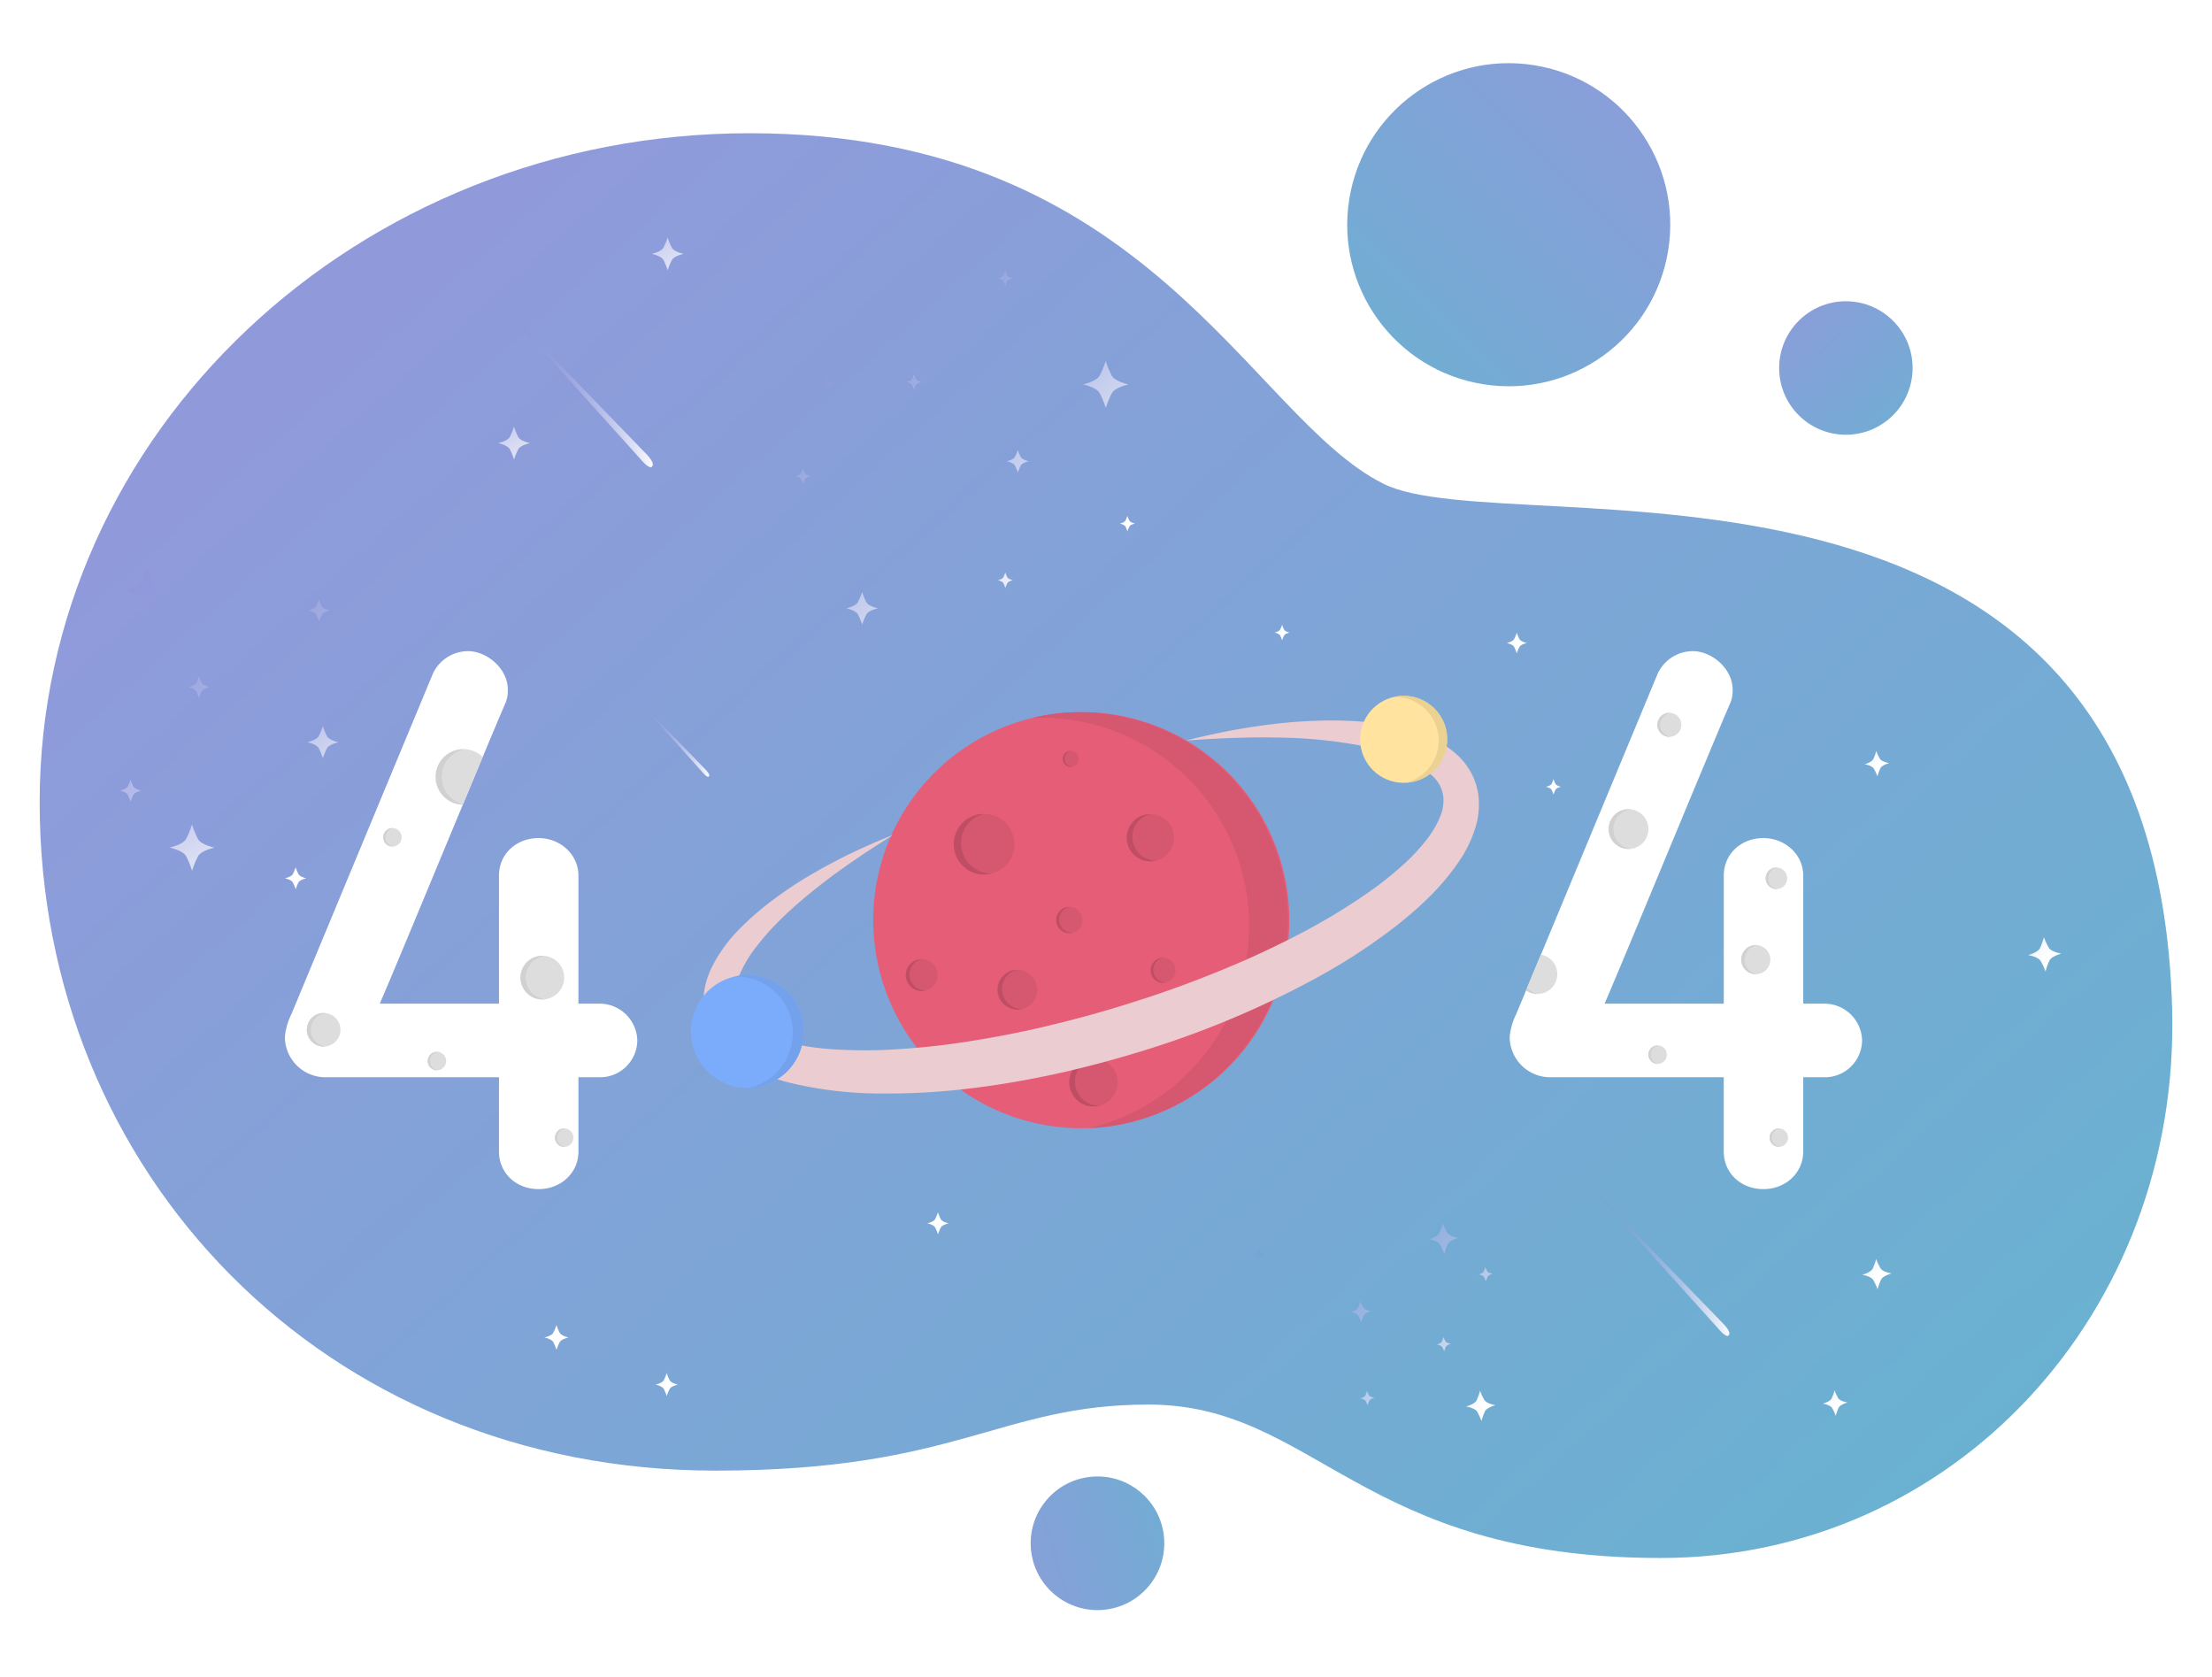 
<svg xmlns="http://www.w3.org/2000/svg" xmlns:xlink="http://www.w3.org/1999/xlink" width="669.314" height="507.453" viewBox="0 0 669.314 507.453">
  <defs>
    <style>
      .cls-1 {
        fill: url(#linear-gradient);
      }

      .cls-2 {
        fill: url(#linear-gradient-2);
      }

      .cls-3 {
        fill: url(#linear-gradient-3);
      }

      .cls-4 {
        fill: url(#linear-gradient-4);
      }

      .cls-5 {
        fill: #fff;
      }

      .cls-6 {
        fill: #ddd;
      }

      .cls-7 {
        fill: #d1d1d1;
      }

      .cls-8 {
        fill: url(#linear-gradient-5);
      }

      .cls-9 {
        fill: url(#linear-gradient-6);
      }

      .cls-10 {
        fill: url(#linear-gradient-7);
      }

      .cls-11 {
        fill: url(#linear-gradient-8);
      }

      .cls-12 {
        fill: url(#linear-gradient-9);
      }

      .cls-13 {
        fill: url(#linear-gradient-10);
      }

      .cls-14 {
        fill: url(#linear-gradient-11);
      }

      .cls-15 {
        fill: url(#linear-gradient-12);
      }

      .cls-16 {
        fill: url(#linear-gradient-13);
      }

      .cls-17 {
        fill: url(#linear-gradient-14);
      }

      .cls-18 {
        fill: url(#linear-gradient-15);
      }

      .cls-19 {
        fill: url(#linear-gradient-16);
      }

      .cls-20 {
        fill: url(#linear-gradient-17);
      }

      .cls-21 {
        fill: url(#linear-gradient-19);
      }

      .cls-22 {
        fill: url(#linear-gradient-20);
      }

      .cls-23 {
        fill: url(#linear-gradient-21);
      }

      .cls-24 {
        fill: url(#linear-gradient-22);
      }

      .cls-25 {
        fill: url(#linear-gradient-23);
      }

      .cls-26 {
        fill: url(#linear-gradient-24);
      }

      .cls-27 {
        fill: url(#linear-gradient-25);
      }

      .cls-28 {
        fill: url(#linear-gradient-26);
      }

      .cls-29 {
        fill: url(#linear-gradient-27);
      }

      .cls-30 {
        fill: url(#linear-gradient-28);
      }

      .cls-31 {
        fill: url(#linear-gradient-29);
      }

      .cls-32 {
        fill: url(#linear-gradient-30);
      }

      .cls-33 {
        fill: url(#linear-gradient-31);
      }

      .cls-34 {
        fill: url(#linear-gradient-32);
      }

      .cls-35 {
        fill: url(#linear-gradient-33);
      }

      .cls-36 {
        fill: url(#linear-gradient-34);
      }

      .cls-37 {
        fill: url(#linear-gradient-35);
      }

      .cls-38 {
        fill: url(#linear-gradient-36);
      }

      .cls-39 {
        fill: url(#linear-gradient-37);
      }

      .cls-40 {
        fill: url(#linear-gradient-38);
      }

      .cls-41 {
        fill: url(#linear-gradient-39);
      }

      .cls-42 {
        fill: url(#linear-gradient-40);
      }

      .cls-43 {
        fill: url(#linear-gradient-41);
      }

      .cls-44 {
        fill: #e65d78;
      }

      .cls-45 {
        fill: #d65770;
      }

      .cls-46 {
        fill: #bf4e64;
      }

      .cls-47 {
        fill: #ebccd0;
      }

      .cls-48 {
        fill: #ffe39f;
      }

      .cls-49 {
        fill: #ebd192;
      }

      .cls-50 {
        fill: #7bacfb;
      }

      .cls-51 {
        fill: #73a1eb;
      }

      .cls-52 {
        filter: url(#Ellipse_260);
      }

      .cls-53 {
        filter: url(#Ellipse_259);
      }

      .cls-54 {
        filter: url(#Ellipse_258);
      }

      .cls-55 {
        filter: url(#Path_5588);
      }
    </style>
    <linearGradient id="linear-gradient" x1="0.055" y1="0.253" x2="0.93" y2="0.896" gradientUnits="objectBoundingBox">
      <stop offset="0" stop-color="#909adb"/>
      <stop offset="1" stop-color="#6ab1d1"/>
    </linearGradient>
    <filter id="Path_5588" x="0" y="28.305" width="669.314" height="455.032" filterUnits="userSpaceOnUse">
      <feOffset dx="7" dy="5" input="SourceAlpha"/>
      <feGaussianBlur stdDeviation="4" result="blur"/>
      <feFlood flood-color="#a0b7cc" flood-opacity="0.502"/>
      <feComposite operator="in" in2="blur"/>
      <feComposite in="SourceGraphic"/>
    </filter>
    <linearGradient id="linear-gradient-2" x1="1.156" y1="0.975" x2="-0.156" y2="0.025" gradientUnits="objectBoundingBox">
      <stop offset="0" stop-color="#909adb"/>
      <stop offset="1" stop-color="#6ab1d1"/>
      <stop offset="1"/>
    </linearGradient>
    <filter id="Ellipse_258" x="388.526" y="0" width="135.984" height="135.984" filterUnits="userSpaceOnUse">
      <feOffset dx="7" dy="5" input="SourceAlpha"/>
      <feGaussianBlur stdDeviation="4" result="blur-2"/>
      <feFlood flood-color="#a0b7cc" flood-opacity="0.502"/>
      <feComposite operator="in" in2="blur-2"/>
      <feComposite in="SourceGraphic"/>
    </filter>
    <linearGradient id="linear-gradient-3" x1="-0.464" y1="-0.033" x2="1.306" y2="1.129" xlink:href="#linear-gradient"/>
    <filter id="Ellipse_259" x="291.613" y="426.562" width="80.891" height="80.891" filterUnits="userSpaceOnUse">
      <feOffset dx="7" dy="5" input="SourceAlpha"/>
      <feGaussianBlur stdDeviation="4" result="blur-3"/>
      <feFlood flood-color="#a0b7cc" flood-opacity="0.502"/>
      <feComposite operator="in" in2="blur-3"/>
      <feComposite in="SourceGraphic"/>
    </filter>
    <linearGradient id="linear-gradient-4" x1="-0.112" y1="-0.139" x2="1.128" y2="1.219" xlink:href="#linear-gradient"/>
    <filter id="Ellipse_260" x="526.336" y="79.141" width="64.383" height="64.383" filterUnits="userSpaceOnUse">
      <feOffset dx="7" dy="5" input="SourceAlpha"/>
      <feGaussianBlur stdDeviation="4" result="blur-4"/>
      <feFlood flood-color="#a0b7cc" flood-opacity="0.502"/>
      <feComposite operator="in" in2="blur-4"/>
      <feComposite in="SourceGraphic"/>
    </filter>
    <linearGradient id="linear-gradient-5" x1="-7.579" y1="-7.986" x2="3.008" y2="3.135" gradientUnits="objectBoundingBox">
      <stop offset="0" stop-color="#6a71d1" stop-opacity="0"/>
      <stop offset="1" stop-color="#fff"/>
    </linearGradient>
    <linearGradient id="linear-gradient-6" x1="-5.122" y1="-5.405" x2="2.234" y2="2.322" xlink:href="#linear-gradient-5"/>
    <linearGradient id="linear-gradient-7" x1="-11.042" y1="-11.623" x2="4.186" y2="4.372" xlink:href="#linear-gradient-5"/>
    <linearGradient id="linear-gradient-8" x1="-10.542" y1="-11.098" x2="11.601" y2="12.16" xlink:href="#linear-gradient-5"/>
    <linearGradient id="linear-gradient-9" x1="-19.806" y1="-20.828" x2="2.338" y2="2.43" xlink:href="#linear-gradient-5"/>
    <linearGradient id="linear-gradient-10" x1="-6.242" y1="-6.58" x2="15.907" y2="16.678" xlink:href="#linear-gradient-5"/>
    <linearGradient id="linear-gradient-11" x1="-10.275" y1="-10.817" x2="11.868" y2="12.44" xlink:href="#linear-gradient-5"/>
    <linearGradient id="linear-gradient-12" x1="-9.903" y1="-10.427" x2="12.241" y2="12.832" xlink:href="#linear-gradient-5"/>
    <linearGradient id="linear-gradient-13" x1="-21.641" y1="-22.756" x2="0.502" y2="0.503" xlink:href="#linear-gradient-5"/>
    <linearGradient id="linear-gradient-14" x1="-21.641" y1="-22.755" x2="0.502" y2="0.503" xlink:href="#linear-gradient-5"/>
    <linearGradient id="linear-gradient-15" x1="-21.642" y1="-22.759" x2="0.502" y2="0.503" xlink:href="#linear-gradient-5"/>
    <linearGradient id="linear-gradient-16" x1="-21.641" y1="-22.755" x2="0.502" y2="0.502" xlink:href="#linear-gradient-5"/>
    <linearGradient id="linear-gradient-17" x1="-3.445" y1="-5.956" x2="1.337" y2="1.869" xlink:href="#linear-gradient-5"/>
    <linearGradient id="linear-gradient-19" x1="-3.445" y1="-5.956" x2="1.337" y2="1.869" xlink:href="#linear-gradient-5"/>
    <linearGradient id="linear-gradient-20" x1="-3.445" y1="-5.956" x2="1.337" y2="1.869" xlink:href="#linear-gradient-5"/>
    <linearGradient id="linear-gradient-21" x1="-4.784" y1="-8.147" x2="2.095" y2="3.11" xlink:href="#linear-gradient-5"/>
    <linearGradient id="linear-gradient-22" x1="-0.683" y1="-1.436" x2="4.098" y2="6.389" xlink:href="#linear-gradient-5"/>
    <linearGradient id="linear-gradient-23" x1="-4.564" y1="-7.787" x2="5.438" y2="8.581" xlink:href="#linear-gradient-5"/>
    <linearGradient id="linear-gradient-24" x1="-5.848" y1="-9.891" x2="4.152" y2="6.477" xlink:href="#linear-gradient-5"/>
    <linearGradient id="linear-gradient-25" x1="-4.45" y1="-7.6" x2="5.553" y2="8.768" xlink:href="#linear-gradient-5"/>
    <linearGradient id="linear-gradient-26" x1="-10.905" y1="-18.162" x2="-0.902" y2="-1.794" xlink:href="#linear-gradient-5"/>
    <linearGradient id="linear-gradient-27" x1="-10.904" y1="-18.162" x2="-0.902" y2="-1.794" xlink:href="#linear-gradient-5"/>
    <linearGradient id="linear-gradient-28" x1="-10.905" y1="-18.16" x2="-0.902" y2="-1.794" xlink:href="#linear-gradient-5"/>
    <linearGradient id="linear-gradient-29" x1="-10.905" y1="-18.162" x2="-0.902" y2="-1.794" xlink:href="#linear-gradient-5"/>
    <linearGradient id="linear-gradient-30" x1="-3.524" y1="-3.568" x2="3.986" y2="4.025" xlink:href="#linear-gradient-5"/>
    <linearGradient id="linear-gradient-31" x1="-5.137" y1="-5.201" x2="5.665" y2="5.723" xlink:href="#linear-gradient-5"/>
    <linearGradient id="linear-gradient-32" x1="-6.956" y1="-7.038" x2="0.554" y2="0.555" xlink:href="#linear-gradient-5"/>
    <linearGradient id="linear-gradient-33" x1="-6.956" y1="-7.038" x2="0.554" y2="0.555" xlink:href="#linear-gradient-5"/>
    <linearGradient id="linear-gradient-34" x1="-6.956" y1="-7.039" x2="0.554" y2="0.555" xlink:href="#linear-gradient-5"/>
    <linearGradient id="linear-gradient-35" x1="-6.956" y1="-7.039" x2="0.554" y2="0.555" xlink:href="#linear-gradient-5"/>
    <linearGradient id="linear-gradient-36" x1="-6.956" y1="-7.039" x2="0.554" y2="0.555" xlink:href="#linear-gradient-5"/>
    <linearGradient id="linear-gradient-37" x1="-11.66" y1="-11.796" x2="4.047" y2="4.087" xlink:href="#linear-gradient-5"/>
    <linearGradient id="linear-gradient-38" x1="-10.602" y1="-10.726" x2="5.11" y2="5.161" xlink:href="#linear-gradient-5"/>
    <linearGradient id="linear-gradient-39" x1="-10.975" y1="-11.103" x2="4.732" y2="4.779" xlink:href="#linear-gradient-5"/>
    <linearGradient id="linear-gradient-40" x1="-2.239" y1="-2.27" x2="13.468" y2="13.613" xlink:href="#linear-gradient-5"/>
    <linearGradient id="linear-gradient-41" x1="0" y1="0.5" x2="1" y2="0.5" xlink:href="#linear-gradient-5"/>
  </defs>
  <g id="Group_2687" data-name="Group 2687" transform="translate(5 7)">
    <g class="cls-55" transform="matrix(1, 0, 0, 1, -5, -7)">
      <path id="Path_5588-2" data-name="Path 5588" class="cls-1" d="M419.294,144.718C378.569,124.355,348.4,38.676,227.529,38.676,108.884,38.676,12.7,129.3,12.7,241.094S98.571,443.277,217.217,443.277c73.223,0,85.96-19.987,130.959-19.987,50.488,0,64.038,46.417,154.991,46.417,88.69,0,157.148-74.3,154.791-165.881C653.171,117.851,457.883,164.011,419.294,144.718Z" transform="translate(-7.7 -3.37)"/>
    </g>
    <g class="cls-54" transform="matrix(1, 0, 0, 1, -5, -7)">
      <circle id="Ellipse_258-2" data-name="Ellipse 258" class="cls-2" cx="48.868" cy="48.868" r="48.868" transform="translate(393.53 103.5) rotate(-80.89)"/>
    </g>
    <g class="cls-53" transform="matrix(1, 0, 0, 1, -5, -7)">
      <circle id="Ellipse_259-2" data-name="Ellipse 259" class="cls-3" cx="20.191" cy="20.191" r="20.191" transform="matrix(0.64, -0.77, 0.77, 0.64, 296.61, 464.51)"/>
    </g>
    <g class="cls-52" transform="matrix(1, 0, 0, 1, -5, -7)">
      <circle id="Ellipse_260-2" data-name="Ellipse 260" class="cls-4" cx="20.191" cy="20.191" r="20.191" transform="translate(531.34 86.14)"/>
    </g>
    <g id="Group_2637" data-name="Group 2637" transform="translate(81.2 189.995)">
      <g id="Group_2625" data-name="Group 2625">
        <path id="Path_5589" data-name="Path 5589" class="cls-5" d="M161.348,309.176c0,6.456-5.343,11.353-12.022,11.353-6.9,0-12.022-4.9-12.022-11.353V286.689H84.985a12.257,12.257,0,0,1-12.467-12.245,19.708,19.708,0,0,1,2-6.9l42.745-102.857a11.723,11.723,0,0,1,10.686-6.9c5.788,0,12.022,5.343,12.022,11.578a9.417,9.417,0,0,1-.668,4.007c-6.456,14.916-31.614,76.14-38.07,91.056H137.3V225.688c0-6.456,5.121-11.354,12.022-11.354,6.456,0,12.022,4.9,12.022,11.354v38.738h6.234a11.41,11.41,0,0,1,11.577,11.132,11.267,11.267,0,0,1-11.577,11.132h-6.234Z" transform="translate(-72.518 -157.784)"/>
      </g>
      <g id="Group_2627" data-name="Group 2627" transform="translate(6.652 109.464)">
        <path id="Path_5590" data-name="Path 5590" class="cls-6" d="M87.576,243.5a5.079,5.079,0,1,1-5.078-5.08A5.079,5.079,0,0,1,87.576,243.5Z" transform="translate(-77.418 -238.42)"/>
        <g id="Group_2626" data-name="Group 2626">
          <path id="Path_5591" data-name="Path 5591" class="cls-7" d="M78.626,243.5a5.077,5.077,0,0,1,4.476-5.04,4.927,4.927,0,0,0-.6-.039,5.079,5.079,0,1,0,0,10.158,4.921,4.921,0,0,0,.6-.039A5.076,5.076,0,0,1,78.626,243.5Z" transform="translate(-77.418 -238.42)"/>
        </g>
      </g>
      <g id="Group_2629" data-name="Group 2629" transform="translate(71.303 92.156)">
        <circle id="Ellipse_261" data-name="Ellipse 261" class="cls-6" cx="6.606" cy="6.606" r="6.606" transform="translate(0)"/>
        <g id="Group_2628" data-name="Group 2628" transform="translate(0 0)">
          <path id="Path_5592" data-name="Path 5592" class="cls-7" d="M126.615,232.277a6.605,6.605,0,0,1,5.821-6.557,6.847,6.847,0,0,0-.786-.05,6.606,6.606,0,1,0,0,13.213,6.844,6.844,0,0,0,.786-.05A6.6,6.6,0,0,1,126.615,232.277Z" transform="translate(-125.043 -225.67)"/>
        </g>
      </g>
      <g id="Group_2630" data-name="Group 2630" transform="translate(45.588 29.633)">
        <path id="Path_5593" data-name="Path 5593" class="cls-6" d="M114.99,179.678a8.392,8.392,0,0,0-1.051,16.479c2.2-5.293,4.22-10.119,5.917-14.155A8.386,8.386,0,0,0,114,179.614,8.317,8.317,0,0,1,114.99,179.678Z" transform="translate(-105.573 -179.613)"/>
        <path id="Path_5594" data-name="Path 5594" class="cls-7" d="M107.916,181.7a8.462,8.462,0,0,1,1.245-1.028A8.462,8.462,0,0,0,107.916,181.7Z" transform="translate(-105.451 -179.234)"/>
        <path id="Path_5595" data-name="Path 5595" class="cls-7" d="M106.848,183.369a8.437,8.437,0,0,1,1.45-1.94A8.437,8.437,0,0,0,106.848,183.369Z" transform="translate(-105.833 -178.964)"/>
        <path id="Path_5596" data-name="Path 5596" class="cls-7" d="M106.378,184.368a8.339,8.339,0,0,1,.638-1.51A8.339,8.339,0,0,0,106.378,184.368Z" transform="translate(-106.001 -178.453)"/>
        <path id="Path_5597" data-name="Path 5597" class="cls-7" d="M113.545,179.614h-.005a8.387,8.387,0,0,0-4.706,1.438,8.387,8.387,0,0,1,4.706-1.438Z" transform="translate(-105.123 -179.613)"/>
        <path id="Path_5598" data-name="Path 5598" class="cls-7" d="M106.132,186.447a8.413,8.413,0,0,0,8.206,7.548h0A8.413,8.413,0,0,1,106.132,186.447Z" transform="translate(-106.089 -177.17)"/>
        <path id="Path_5599" data-name="Path 5599" class="cls-7" d="M114.35,196.438l.117-.281a8.392,8.392,0,0,1,1.051-16.479,8.321,8.321,0,0,0-1-.064h-.005a8.4,8.4,0,0,0-8.417,8.417,8.188,8.188,0,0,0,.043.861A8.413,8.413,0,0,0,114.35,196.438Z" transform="translate(-106.1 -179.613)"/>
      </g>
      <g id="Group_2632" data-name="Group 2632" transform="translate(43.216 121.205)">
        <path id="Path_5600" data-name="Path 5600" class="cls-6" d="M109.931,249.857a2.789,2.789,0,1,1-2.788-2.788A2.789,2.789,0,0,1,109.931,249.857Z" transform="translate(-104.353 -247.069)"/>
        <g id="Group_2631" data-name="Group 2631">
          <path id="Path_5601" data-name="Path 5601" class="cls-7" d="M105.017,249.857a2.787,2.787,0,0,1,2.457-2.767,2.672,2.672,0,0,0-.331-.022,2.788,2.788,0,1,0,0,5.577,2.678,2.678,0,0,0,.331-.022A2.787,2.787,0,0,1,105.017,249.857Z" transform="translate(-104.353 -247.069)"/>
        </g>
      </g>
      <g id="Group_2634" data-name="Group 2634" transform="translate(81.727 144.394)">
        <path id="Path_5602" data-name="Path 5602" class="cls-6" d="M138.3,266.939a2.789,2.789,0,1,1-2.79-2.788A2.79,2.79,0,0,1,138.3,266.939Z" transform="translate(-132.722 -264.151)"/>
        <g id="Group_2633" data-name="Group 2633">
          <path id="Path_5603" data-name="Path 5603" class="cls-7" d="M133.386,266.939a2.788,2.788,0,0,1,2.457-2.767,2.706,2.706,0,0,0-.333-.022,2.789,2.789,0,0,0,0,5.578,2.992,2.992,0,0,0,.333-.022A2.788,2.788,0,0,1,133.386,266.939Z" transform="translate(-132.722 -264.151)"/>
        </g>
      </g>
      <g id="Group_2636" data-name="Group 2636" transform="translate(29.763 53.531)">
        <path id="Path_5604" data-name="Path 5604" class="cls-6" d="M100.02,200.005a2.788,2.788,0,1,1-2.788-2.788A2.788,2.788,0,0,1,100.02,200.005Z" transform="translate(-94.443 -197.217)"/>
        <g id="Group_2635" data-name="Group 2635">
          <path id="Path_5605" data-name="Path 5605" class="cls-7" d="M95.105,200.005a2.788,2.788,0,0,1,2.457-2.767,2.675,2.675,0,0,0-.331-.022,2.788,2.788,0,1,0,0,5.577,2.97,2.97,0,0,0,.331-.02A2.789,2.789,0,0,1,95.105,200.005Z" transform="translate(-94.443 -197.217)"/>
        </g>
      </g>
    </g>
    <g id="Group_2655" data-name="Group 2655" transform="translate(451.799 189.995)">
      <g id="Group_2639" data-name="Group 2639" transform="translate(22.392 66.894)">
        <path id="Path_5606" data-name="Path 5606" class="cls-6" d="M372.173,212.141a5.08,5.08,0,1,1-5.08-5.08A5.08,5.08,0,0,1,372.173,212.141Z" transform="translate(-362.013 -207.061)"/>
        <g id="Group_2638" data-name="Group 2638">
          <path id="Path_5607" data-name="Path 5607" class="cls-7" d="M363.221,212.141a5.078,5.078,0,0,1,4.476-5.04,5.209,5.209,0,0,0-.6-.039,5.079,5.079,0,1,0,0,10.158,5.213,5.213,0,0,0,.6-.038A5.08,5.08,0,0,1,363.221,212.141Z" transform="translate(-362.013 -207.061)"/>
        </g>
      </g>
      <g id="Group_2641" data-name="Group 2641" transform="translate(70.075 120.175)">
        <path id="Path_5608" data-name="Path 5608" class="cls-6" d="M410.352,252.917a6.607,6.607,0,1,1-6.607-6.607A6.607,6.607,0,0,1,410.352,252.917Z" transform="translate(-397.138 -246.31)"/>
        <g id="Group_2640" data-name="Group 2640">
          <path id="Path_5609" data-name="Path 5609" class="cls-7" d="M398.71,252.917a6.6,6.6,0,0,1,5.821-6.555,6.532,6.532,0,0,0-.786-.052,6.607,6.607,0,0,0,0,13.214,6.532,6.532,0,0,0,.786-.052A6.6,6.6,0,0,1,398.71,252.917Z" transform="translate(-397.138 -246.31)"/>
        </g>
      </g>
      <path id="Path_5610" data-name="Path 5610" class="cls-5" d="M440.582,264.426h-6.234V225.688c0-6.456-5.566-11.354-12.022-11.354-6.9,0-12.022,4.9-12.022,11.354v38.738H374.237c4.337-10.02,17.107-40.925,26.985-64.664,1.524-3.652,2.932-7.017,4.168-9.956l-.012-.011c2.988-7.155,5.453-13.012,6.93-16.426a9.416,9.416,0,0,0,.668-4.007c0-6.235-6.234-11.578-12.022-11.578a11.723,11.723,0,0,0-10.686,6.9L347.522,267.543a19.709,19.709,0,0,0-2,6.9,12.257,12.257,0,0,0,12.467,12.245H410.3v22.487c0,6.456,5.121,11.353,12.022,11.353,6.679,0,12.022-4.9,12.022-11.353V286.689h6.234a11.267,11.267,0,0,0,11.577-11.132A11.41,11.41,0,0,0,440.582,264.426Z" transform="translate(-345.518 -157.784)"/>
      <g id="Group_2643" data-name="Group 2643" transform="translate(41.988 119.279)">
        <path id="Path_5611" data-name="Path 5611" class="cls-6" d="M382.026,248.438a2.789,2.789,0,1,1-2.788-2.788A2.789,2.789,0,0,1,382.026,248.438Z" transform="translate(-376.448 -245.65)"/>
        <g id="Group_2642" data-name="Group 2642">
          <path id="Path_5612" data-name="Path 5612" class="cls-7" d="M377.112,248.438a2.788,2.788,0,0,1,2.457-2.767,2.974,2.974,0,0,0-.331-.022,2.789,2.789,0,1,0,0,5.578,2.974,2.974,0,0,0,.331-.022A2.789,2.789,0,0,1,377.112,248.438Z" transform="translate(-376.448 -245.65)"/>
        </g>
      </g>
      <g id="Group_2645" data-name="Group 2645" transform="translate(78.655 144.382)">
        <path id="Path_5613" data-name="Path 5613" class="cls-6" d="M409.036,266.93a2.788,2.788,0,1,1-2.788-2.788A2.789,2.789,0,0,1,409.036,266.93Z" transform="translate(-403.459 -264.142)"/>
        <g id="Group_2644" data-name="Group 2644">
          <path id="Path_5614" data-name="Path 5614" class="cls-7" d="M404.121,266.93a2.79,2.79,0,0,1,2.457-2.768,2.946,2.946,0,0,0-.331-.02,2.788,2.788,0,0,0,0,5.577,2.665,2.665,0,0,0,.331-.022A2.788,2.788,0,0,1,404.121,266.93Z" transform="translate(-403.459 -264.142)"/>
        </g>
      </g>
      <g id="Group_2647" data-name="Group 2647" transform="translate(77.468 65.454)">
        <path id="Path_5615" data-name="Path 5615" class="cls-6" d="M409.1,209.258A3.258,3.258,0,1,1,405.842,206,3.258,3.258,0,0,1,409.1,209.258Z" transform="translate(-402.584 -206)"/>
        <g id="Group_2646" data-name="Group 2646">
          <path id="Path_5616" data-name="Path 5616" class="cls-7" d="M403.358,209.258a3.256,3.256,0,0,1,2.871-3.232,3.053,3.053,0,0,0-.387-.026,3.258,3.258,0,1,0,0,6.516,3.326,3.326,0,0,0,.387-.024A3.258,3.258,0,0,1,403.358,209.258Z" transform="translate(-402.584 -206)"/>
        </g>
      </g>
      <g id="Group_2649" data-name="Group 2649" transform="translate(70.075 88.925)">
        <path id="Path_5617" data-name="Path 5617" class="cls-6" d="M405.94,227.691a4.4,4.4,0,1,1-4.4-4.4A4.4,4.4,0,0,1,405.94,227.691Z" transform="translate(-397.138 -223.29)"/>
        <g id="Group_2648" data-name="Group 2648">
          <path id="Path_5618" data-name="Path 5618" class="cls-7" d="M398.185,227.691a4.4,4.4,0,0,1,3.878-4.367,4.449,4.449,0,0,0-.524-.034,4.4,4.4,0,1,0,.524,8.768A4.4,4.4,0,0,1,398.185,227.691Z" transform="translate(-397.138 -223.29)"/>
        </g>
      </g>
      <g id="Group_2650" data-name="Group 2650" transform="translate(4.936 91.799)">
        <path id="Path_5619" data-name="Path 5619" class="cls-6" d="M353.145,237.265a5.987,5.987,0,0,0,.4-11.858l-4.108,9.884A6,6,0,0,0,353.145,237.265Z" transform="translate(-349.052 -225.407)"/>
        <path id="Path_5620" data-name="Path 5620" class="cls-7" d="M353.328,234.434c-.027,0-.053-.014-.081-.016a6.045,6.045,0,0,1-.633.064,5.972,5.972,0,0,1-3.46-1.109h0a5.857,5.857,0,0,0,4.174,1.062Z" transform="translate(-349.154 -222.559)"/>
        <path id="Path_5621" data-name="Path 5621" class="cls-7" d="M349.54,232.688l-.386.929a5.972,5.972,0,0,0,3.46,1.109,6.045,6.045,0,0,0,.633-.064A6,6,0,0,1,349.54,232.688Z" transform="translate(-349.154 -222.804)"/>
      </g>
      <g id="Group_2652" data-name="Group 2652" transform="translate(29.963 47.813)">
        <circle id="Ellipse_262" data-name="Ellipse 262" class="cls-6" cx="6.013" cy="6.013" r="6.013" transform="translate(0 0.001)"/>
        <g id="Group_2651" data-name="Group 2651">
          <path id="Path_5622" data-name="Path 5622" class="cls-7" d="M369.019,199.019a6.013,6.013,0,0,1,5.3-5.968A6.209,6.209,0,0,0,373.6,193a6.013,6.013,0,0,0,0,12.026,5.918,5.918,0,0,0,.715-.048A6.01,6.01,0,0,1,369.019,199.019Z" transform="translate(-367.59 -193.005)"/>
        </g>
      </g>
      <g id="Group_2654" data-name="Group 2654" transform="translate(44.689 18.649)">
        <circle id="Ellipse_263" data-name="Ellipse 263" class="cls-6" cx="3.637" cy="3.637" r="3.637" transform="translate(0 0)"/>
        <g id="Group_2653" data-name="Group 2653" transform="translate(0)">
          <path id="Path_5623" data-name="Path 5623" class="cls-7" d="M379.3,175.159a3.636,3.636,0,0,1,3.2-3.608,3.474,3.474,0,0,0-.432-.028,3.637,3.637,0,0,0,0,7.275,3.76,3.76,0,0,0,.432-.029A3.636,3.636,0,0,1,379.3,175.159Z" transform="translate(-378.438 -171.522)"/>
        </g>
      </g>
    </g>
    <g id="Group_2659" data-name="Group 2659" transform="translate(31.248 64.804)">
      <g id="Group_2656" data-name="Group 2656" transform="translate(204.414 9.987)">
        <path id="Path_5624" data-name="Path 5624" class="cls-8" d="M207.247,149.544c-.386-.083-2.791-.646-3.5-1.8a19.292,19.292,0,0,1-1.291-3.132v-.039l-.007.02,0-.012v.023a19.054,19.054,0,0,1-1.3,3.13c-.711,1.154-3.125,1.716-3.5,1.8h.011c.384.084,2.79.648,3.5,1.8a18.767,18.767,0,0,1,1.292,3.132v.039l.007-.019.005.011v-.023a18.882,18.882,0,0,1,1.292-3.13c.711-1.153,3.126-1.716,3.506-1.8Z" transform="translate(-182.247 -47.302)"/>
        <path id="Path_5625" data-name="Path 5625" class="cls-9" d="M264.207,100.224c-.555-.118-4.017-.929-5.042-2.586a27.67,27.67,0,0,1-1.858-4.507v-.057l-.011.03,0-.018v.033a27.513,27.513,0,0,1-1.864,4.506c-1.025,1.66-4.5,2.469-5.043,2.589h.015c.555.119,4.017.931,5.042,2.587a27.119,27.119,0,0,1,1.861,4.507v.056l.01-.027.007.015v-.033a27.309,27.309,0,0,1,1.86-4.506c1.025-1.659,4.5-2.468,5.046-2.589Z" transform="translate(-163.391 -65.715)"/>
        <path id="Path_5626" data-name="Path 5626" class="cls-10" d="M240.1,116.37c-.269-.057-1.94-.449-2.435-1.249a13.451,13.451,0,0,1-.9-2.177v-.027l0,.014v.008a13.4,13.4,0,0,1-.9,2.176c-.5.8-2.173,1.193-2.437,1.25h.008c.267.058,1.94.449,2.435,1.25a13.1,13.1,0,0,1,.9,2.176v.028l.005-.015,0,.008V119.8a13.3,13.3,0,0,1,.9-2.176c.5-.8,2.175-1.192,2.438-1.25Z" transform="translate(-169.455 -58.621)"/>
        <path id="Path_5627" data-name="Path 5627" class="cls-11" d="M215.637,98.413c-.185-.039-1.334-.31-1.675-.859a9.236,9.236,0,0,1-.618-1.5v-.019l0,.009v.005a9.013,9.013,0,0,1-.619,1.5c-.341.552-1.493.821-1.675.861h.005c.185.039,1.334.31,1.675.859a8.988,8.988,0,0,1,.618,1.5v.019l0-.009,0,.005v-.011a8.993,8.993,0,0,1,.618-1.5c.341-.551,1.495-.82,1.677-.859Z" transform="translate(-177.456 -64.655)"/>
        <path id="Path_5628" data-name="Path 5628" class="cls-12" d="M236,142.6c-.185-.039-1.334-.308-1.675-.858a9.2,9.2,0,0,1-.616-1.5v-.019l0,.01v.005a9.01,9.01,0,0,1-.619,1.5c-.339.553-1.493.821-1.675.861h.005c.185.039,1.334.309,1.675.859a9,9,0,0,1,.618,1.5v.019l0-.01,0,0v-.011a8.983,8.983,0,0,1,.618-1.5c.341-.551,1.495-.82,1.676-.861Z" transform="translate(-170.177 -48.859)"/>
        <path id="Path_5629" data-name="Path 5629" class="cls-13" d="M196.337,98.963c-.185-.039-1.334-.308-1.675-.858a9.235,9.235,0,0,1-.618-1.5v-.019l0,.01V96.6a9.308,9.308,0,0,1-.619,1.5c-.341.552-1.495.821-1.675.861h0c.185.039,1.334.308,1.675.859a8.992,8.992,0,0,1,.618,1.5v.019l0-.009v-.007a9.015,9.015,0,0,1,.619-1.5c.339-.551,1.495-.82,1.675-.861Z" transform="translate(-184.356 -64.458)"/>
        <path id="Path_5630" data-name="Path 5630" class="cls-14" d="M190.893,119.416c-.185-.039-1.334-.308-1.675-.859a9.2,9.2,0,0,1-.616-1.5v-.019l0,.009v.005a9.018,9.018,0,0,1-.619,1.5c-.339.551-1.493.82-1.675.859h.005c.185.041,1.334.31,1.675.859a8.99,8.99,0,0,1,.618,1.5v.019l0-.009,0,.005v-.011a9.042,9.042,0,0,1,.618-1.5c.341-.551,1.495-.82,1.677-.859Z" transform="translate(-186.302 -57.147)"/>
        <path id="Path_5631" data-name="Path 5631" class="cls-15" d="M236,75.294c-.185-.039-1.334-.308-1.675-.858a9.207,9.207,0,0,1-.616-1.5V72.92l0,.01v.005a9.058,9.058,0,0,1-.619,1.5c-.339.553-1.493.821-1.675.861h.005c.185.039,1.334.308,1.675.859a9,9,0,0,1,.618,1.5v.019l0-.009,0,0v-.011a8.983,8.983,0,0,1,.618-1.5c.341-.551,1.495-.82,1.676-.861Z" transform="translate(-170.177 -72.92)"/>
        <path id="Path_5632" data-name="Path 5632" class="cls-16" d="M263.211,129.975c-.185-.039-1.334-.31-1.675-.859a9.239,9.239,0,0,1-.618-1.5V127.6l0,.009v.005a9.005,9.005,0,0,1-.619,1.5c-.341.552-1.493.821-1.675.861h.005c.185.039,1.334.31,1.675.859a8.989,8.989,0,0,1,.618,1.5v.019l0-.009,0,.005v-.011a9.041,9.041,0,0,1,.618-1.5c.341-.551,1.495-.82,1.677-.859Z" transform="translate(-160.448 -53.372)"/>
        <path id="Path_5633" data-name="Path 5633" class="cls-17" d="M297.692,154.266c-.185-.039-1.334-.308-1.675-.859a9.181,9.181,0,0,1-.618-1.5v-.019l0,.011v0a9.139,9.139,0,0,1-.619,1.5c-.341.551-1.495.82-1.675.859h.005c.183.041,1.333.31,1.674.859a9,9,0,0,1,.618,1.5v.019l0-.009,0,.005v-.011a8.99,8.99,0,0,1,.618-1.5c.339-.551,1.495-.821,1.677-.861Z" transform="translate(-148.12 -44.688)"/>
        <path id="Path_5634" data-name="Path 5634" class="cls-18" d="M350.967,156.8c-.246-.053-1.777-.411-2.23-1.144a12.19,12.19,0,0,1-.823-1.994v-.026l-.005.012v.007a12.2,12.2,0,0,1-.825,1.994c-.453.736-1.99,1.093-2.232,1.146h.007c.246.053,1.777.413,2.23,1.146a11.88,11.88,0,0,1,.824,1.994v.024l0-.012,0,.007v-.015a12.094,12.094,0,0,1,.824-1.993c.453-.734,1.991-1.093,2.233-1.146Z" transform="translate(-129.619 -44.062)"/>
        <path id="Path_5635" data-name="Path 5635" class="cls-19" d="M358.192,188.64c-.185-.041-1.334-.31-1.675-.859a9.231,9.231,0,0,1-.618-1.5v-.019l0,.009v.005a9.132,9.132,0,0,1-.619,1.5c-.341.553-1.495.821-1.675.861h.005c.183.039,1.333.31,1.674.859a8.993,8.993,0,0,1,.618,1.5v.019l0-.01,0,0v-.011a8.989,8.989,0,0,1,.618-1.5c.339-.551,1.495-.82,1.677-.859Z" transform="translate(-126.491 -32.399)"/>
      </g>
      <g id="Group_2657" data-name="Group 2657" transform="translate(0)">
        <path id="Path_5636" data-name="Path 5636" class="cls-20" d="M60.4,203.416c-.544-.117-3.949-.914-4.958-2.543a27.327,27.327,0,0,1-1.827-4.432v-.057l-.01.03,0-.018v.033a27.141,27.141,0,0,1-1.834,4.431c-1.007,1.633-4.423,2.429-4.959,2.545h.015c.546.118,3.949.915,4.958,2.544a26.539,26.539,0,0,1,1.83,4.432v.056l.01-.027.007.015v-.033a26.7,26.7,0,0,1,1.83-4.431c1.007-1.632,4.424-2.427,4.962-2.545Z" transform="translate(-31.758 -18.793)"/>
        <path id="Path_5637" data-name="Path 5637" class="cls-20" d="M105.318,87.678c-.544-.117-3.949-.914-4.958-2.543A27.329,27.329,0,0,1,98.533,80.7v-.057l-.009.03,0-.018v.033a27.14,27.14,0,0,1-1.834,4.431c-1.007,1.633-4.423,2.429-4.959,2.545h.015c.546.118,3.949.915,4.958,2.544a26.537,26.537,0,0,1,1.83,4.432V94.7l.009-.027.007.015v-.033a26.691,26.691,0,0,1,1.83-4.43c1.007-1.632,4.424-2.429,4.962-2.547Z" transform="translate(-15.699 -60.171)"/>
        <path id="Path_5638" data-name="Path 5638" class="cls-21" d="M129.689,112.737c-.387-.083-2.806-.649-3.523-1.807a19.43,19.43,0,0,1-1.3-3.149v-.041l-.007.02,0-.012v.023a19.2,19.2,0,0,1-1.3,3.149c-.715,1.161-3.143,1.725-3.524,1.808h.011c.388.084,2.807.652,3.524,1.808a18.79,18.79,0,0,1,1.3,3.151v.039l.007-.02.005.011v-.023a19.138,19.138,0,0,1,1.3-3.148c.715-1.159,3.144-1.725,3.527-1.81Z" transform="translate(-5.581 -50.484)"/>
        <path id="Path_5639" data-name="Path 5639" class="cls-22" d="M163.936,70.56c-.388-.083-2.807-.649-3.524-1.807a19.388,19.388,0,0,1-1.3-3.151v-.039l-.007.02v.011a19.212,19.212,0,0,1-1.3,3.148c-.715,1.162-3.143,1.727-3.524,1.81h.011c.387.084,2.806.65,3.523,1.808a18.931,18.931,0,0,1,1.3,3.151v.039l.007-.02.005.011v-.023a18.99,18.99,0,0,1,1.3-3.148c.715-1.161,3.145-1.725,3.527-1.81Z" transform="translate(6.662 -65.563)"/>
        <path id="Path_5640" data-name="Path 5640" class="cls-23" d="M86.949,179.368c-.38-.081-2.746-.635-3.447-1.769a18.992,18.992,0,0,1-1.271-3.08v-.039l-.007.019,0-.011v.022a18.849,18.849,0,0,1-1.273,3.08c-.7,1.136-3.075,1.689-3.448,1.77h.011c.379.083,2.745.637,3.445,1.769a18.3,18.3,0,0,1,1.272,3.082v.038l.007-.019.005.011v-.023a18.628,18.628,0,0,1,1.272-3.08c.7-1.134,3.076-1.687,3.449-1.769Z" transform="translate(-20.786 -26.624)"/>
        <path id="Path_5641" data-name="Path 5641" class="cls-24" d="M50.373,146.175c-.544-.117-3.949-.914-4.958-2.543a27.327,27.327,0,0,1-1.827-4.432v-.057l-.011.03v.015a27.14,27.14,0,0,1-1.834,4.431c-1.007,1.633-4.423,2.429-4.959,2.545H36.8c.546.118,3.949.915,4.958,2.544a26.656,26.656,0,0,1,1.83,4.432v.056l.009-.027.007.015v-.033a26.643,26.643,0,0,1,1.83-4.43c1.006-1.632,4.424-2.429,4.962-2.547Z" transform="translate(-35.343 -39.258)"/>
        <path id="Path_5642" data-name="Path 5642" class="cls-25" d="M57.455,166.678c-.261-.056-1.887-.437-2.37-1.216a13.177,13.177,0,0,1-.873-2.118v-.029l-.005.015v.007a12.812,12.812,0,0,1-.876,2.118c-.482.782-2.115,1.162-2.372,1.218h.007c.261.057,1.888.437,2.37,1.216a12.7,12.7,0,0,1,.876,2.119v.026l0-.012,0,.007v-.015a12.722,12.722,0,0,1,.874-2.119c.482-.779,2.115-1.161,2.372-1.216Z" transform="translate(-30.275 -30.616)"/>
        <path id="Path_5643" data-name="Path 5643" class="cls-26" d="M42.22,189.751c-.261-.056-1.888-.437-2.37-1.215a13.084,13.084,0,0,1-.874-2.119v-.027l0,.014v.007a12.97,12.97,0,0,1-.877,2.119c-.482.781-2.114,1.161-2.372,1.216h.008c.261.057,1.888.438,2.37,1.216a12.794,12.794,0,0,1,.874,2.119v.027l.005-.014,0,.007v-.015a12.788,12.788,0,0,1,.874-2.118c.482-.781,2.116-1.161,2.373-1.218Z" transform="translate(-35.722 -22.366)"/>
        <path id="Path_5644" data-name="Path 5644" class="cls-27" d="M84.218,149.588c-.261-.057-1.888-.437-2.37-1.216a13.036,13.036,0,0,1-.874-2.119v-.027l0,.014v.008a13.011,13.011,0,0,1-.877,2.118c-.482.781-2.114,1.161-2.37,1.218h.007c.261.056,1.888.437,2.37,1.216a12.6,12.6,0,0,1,.874,2.118v.027l.005-.014,0,.008v-.016a12.786,12.786,0,0,1,.874-2.118c.482-.781,2.116-1.161,2.373-1.216Z" transform="translate(-20.707 -36.726)"/>
        <path id="Path_5645" data-name="Path 5645" class="cls-28" d="M79.015,209.287c-.261-.056-1.888-.437-2.37-1.215a13.085,13.085,0,0,1-.874-2.119v-.027l0,.014v.007a12.968,12.968,0,0,1-.877,2.119c-.482.781-2.114,1.161-2.37,1.216h.007c.261.057,1.888.438,2.37,1.216a12.674,12.674,0,0,1,.874,2.119v.027l.005-.014,0,.007v-.015a12.789,12.789,0,0,1,.874-2.118c.482-.781,2.116-1.161,2.373-1.218Z" transform="translate(-22.567 -15.382)"/>
        <path id="Path_5646" data-name="Path 5646" class="cls-29" d="M222.191,286.183c-.261-.056-1.888-.437-2.37-1.216a13.038,13.038,0,0,1-.874-2.119v-.027l0,.015v.007a13.011,13.011,0,0,1-.877,2.118c-.482.781-2.114,1.162-2.37,1.218h.007c.261.057,1.888.437,2.37,1.216a12.677,12.677,0,0,1,.874,2.119v.026l.005-.012,0,.007v-.015a12.839,12.839,0,0,1,.874-2.119c.482-.779,2.116-1.161,2.373-1.216Z" transform="translate(28.619 12.108)"/>
        <path id="Path_5647" data-name="Path 5647" class="cls-30" d="M137.692,311.733c-.293-.064-2.133-.494-2.677-1.374a14.72,14.72,0,0,1-.987-2.393v-.031l-.005.016v.008a14.624,14.624,0,0,1-.99,2.393c-.544.881-2.388,1.311-2.678,1.374h.008c.295.064,2.133.5,2.677,1.375a14.261,14.261,0,0,1,.988,2.393v.03l.005-.015,0,.008V315.5a14.447,14.447,0,0,1,.987-2.392c.544-.882,2.391-1.311,2.68-1.375Z" transform="translate(-1.891 21.087)"/>
        <path id="Path_5648" data-name="Path 5648" class="cls-31" d="M161.914,322.161c-.272-.058-1.971-.456-2.473-1.269a13.616,13.616,0,0,1-.912-2.211v-.029l-.005.015v.007a13.429,13.429,0,0,1-.915,2.211c-.5.815-2.207,1.212-2.475,1.271h.008c.271.058,1.97.456,2.473,1.269a13.237,13.237,0,0,1,.914,2.213v.027l0-.014,0,.007v-.015a13.37,13.37,0,0,1,.912-2.211c.5-.814,2.209-1.211,2.476-1.271Z" transform="translate(6.968 24.918)"/>
      </g>
      <g id="Group_2658" data-name="Group 2658" transform="translate(342.547 155.344)">
        <path id="Path_5649" data-name="Path 5649" class="cls-32" d="M327.5,290.107c.361.06,2.62.482,3.331,1.52a17.911,17.911,0,0,1,1.333,2.855v.038l.005-.02,0,.011v-.02a17.675,17.675,0,0,1,1.071-2.963c.612-1.1,2.83-1.728,3.179-1.82h-.011c-.361-.061-2.62-.482-3.33-1.52a17.458,17.458,0,0,1-1.334-2.855V285.3l-.005.018-.005-.01v.022a17.651,17.651,0,0,1-1.068,2.963c-.612,1.1-2.832,1.725-3.181,1.819Z" transform="translate(-273.96 -142.351)"/>
        <path id="Path_5650" data-name="Path 5650" class="cls-33" d="M310.06,305.966c.251.042,1.822.335,2.316,1.057a12.573,12.573,0,0,1,.926,1.985v.026l0-.014v-.007a12.277,12.277,0,0,1,.744-2.061c.425-.767,1.967-1.2,2.21-1.265h-.007c-.251-.042-1.822-.335-2.316-1.057a12.112,12.112,0,0,1-.927-1.985v-.024l0,.012,0-.007v.015a12.17,12.17,0,0,1-.743,2.059c-.425.766-1.968,1.2-2.211,1.265Z" transform="translate(-280.194 -136.157)"/>
        <path id="Path_5651" data-name="Path 5651" class="cls-34" d="M335.8,327.384c.361.06,2.62.481,3.331,1.52a17.881,17.881,0,0,1,1.332,2.855l0,.037.005-.019v-.011a17.764,17.764,0,0,1,1.07-2.963c.612-1.1,2.83-1.727,3.179-1.819h-.01c-.361-.061-2.62-.482-3.331-1.522a17.545,17.545,0,0,1-1.333-2.855v-.037l-.007.019,0-.01v.02a17.546,17.546,0,0,1-1.067,2.963c-.612,1.1-2.833,1.727-3.182,1.82Z" transform="translate(-270.994 -129.025)"/>
        <path id="Path_5652" data-name="Path 5652" class="cls-35" d="M424.088,298.03c.361.061,2.62.482,3.33,1.52a18.016,18.016,0,0,1,1.333,2.855v.038l.007-.019v-.011a17.923,17.923,0,0,1,1.071-2.963c.612-1.1,2.83-1.727,3.179-1.82H433c-.362-.061-2.62-.483-3.331-1.522a17.462,17.462,0,0,1-1.334-2.855v-.037l-.005.019-.005-.009v.02a17.494,17.494,0,0,1-1.068,2.963c-.612,1.1-2.832,1.727-3.181,1.82Z" transform="translate(-239.43 -139.518)"/>
        <path id="Path_5653" data-name="Path 5653" class="cls-36" d="M415.31,326.546c.3.05,2.206.4,2.806,1.28a15.172,15.172,0,0,1,1.123,2.4v.033l0-.016,0,.008v-.018a14.956,14.956,0,0,1,.9-2.5c.516-.93,2.384-1.455,2.678-1.534h-.008c-.305-.052-2.207-.406-2.806-1.28a14.722,14.722,0,0,1-1.124-2.406v-.03l0,.015,0-.008v.018a14.781,14.781,0,0,1-.9,2.5c-.516.927-2.386,1.454-2.68,1.533Z" transform="translate(-242.567 -129.052)"/>
        <path id="Path_5654" data-name="Path 5654" class="cls-37" d="M424.6,184.05c.3.052,2.207.406,2.806,1.281a15.112,15.112,0,0,1,1.123,2.4v.031l0-.016,0,.01v-.018a14.989,14.989,0,0,1,.9-2.5c.514-.929,2.384-1.455,2.677-1.533h-.008c-.3-.052-2.207-.406-2.806-1.281a14.7,14.7,0,0,1-1.123-2.4V180l-.005.015,0-.008v.019a14.929,14.929,0,0,1-.9,2.5c-.516.929-2.385,1.454-2.68,1.533Z" transform="translate(-239.244 -179.996)"/>
        <path id="Path_5655" data-name="Path 5655" class="cls-38" d="M461.085,226.948c.409.068,2.957.543,3.759,1.716a20.316,20.316,0,0,1,1.5,3.22l0,.042.005-.022,0,.012v-.023a20.039,20.039,0,0,1,1.207-3.344c.691-1.245,3.194-1.949,3.588-2.054h-.012c-.407-.068-2.955-.544-3.758-1.716a19.717,19.717,0,0,1-1.505-3.221v-.041l-.007.02-.005-.011v.024a19.845,19.845,0,0,1-1.205,3.344c-.69,1.242-3.194,1.947-3.588,2.053Z" transform="translate(-226.203 -165.152)"/>
        <path id="Path_5656" data-name="Path 5656" class="cls-39" d="M329.279,312.9c.172.029,1.252.229,1.592.726a8.7,8.7,0,0,1,.637,1.366v.018l0-.009v-.005a8.606,8.606,0,0,1,.512-1.416c.293-.527,1.353-.827,1.52-.87h-.005c-.172-.03-1.252-.231-1.592-.728a8.478,8.478,0,0,1-.638-1.364V310.6l0,.009,0-.005v.009a8.3,8.3,0,0,1-.51,1.417c-.292.527-1.353.825-1.52.87Z" transform="translate(-273.322 -133.305)"/>
        <path id="Path_5657" data-name="Path 5657" class="cls-40" d="M338.587,297.292c.172.03,1.253.231,1.592.728a8.457,8.457,0,0,1,.637,1.364v.018l0-.008v-.005a8.358,8.358,0,0,1,.512-1.417c.292-.527,1.352-.825,1.519-.869h0c-.174-.03-1.253-.231-1.592-.728a8.374,8.374,0,0,1-.638-1.366v-.016l0,.008v.005a8.455,8.455,0,0,1-.51,1.417c-.293.527-1.355.825-1.52.87Z" transform="translate(-269.994 -138.884)"/>
        <path id="Path_5658" data-name="Path 5658" class="cls-41" d="M312.223,324.919c.172.029,1.252.229,1.592.726a8.7,8.7,0,0,1,.637,1.366v.018l0-.01v-.005a8.606,8.606,0,0,1,.512-1.416c.293-.528,1.353-.827,1.52-.87h-.005c-.172-.03-1.252-.231-1.592-.728a8.338,8.338,0,0,1-.637-1.364v-.018l0,.008,0,0v.009a8.316,8.316,0,0,1-.512,1.417c-.292.527-1.353.825-1.52.87Z" transform="translate(-279.42 -129.007)"/>
        <path id="Path_5659" data-name="Path 5659" class="cls-42" d="M288.064,293.027c.172.029,1.252.229,1.592.726a8.7,8.7,0,0,1,.637,1.364v.019l0-.01v-.005a8.6,8.6,0,0,1,.512-1.417c.293-.527,1.353-.825,1.52-.869h-.005c-.172-.03-1.252-.231-1.592-.728a8.293,8.293,0,0,1-.637-1.366v-.016l0,.008,0,0v.009a8.359,8.359,0,0,1-.512,1.417c-.292.527-1.353.825-1.52.87Z" transform="translate(-288.057 -140.409)"/>
      </g>
      <path id="Path_5660" data-name="Path 5660" class="cls-43" d="M163.462,127.916,119.129,78.78l45.881,47.395s3.06,2.916,1.928,4.045C166.035,131.121,163.462,127.916,163.462,127.916Z" transform="translate(-5.903 -60.838)"/>
      <path id="Path_5661" data-name="Path 5661" class="cls-43" d="M186.736,316.981l-28.9-32.028,29.907,30.893s1.994,1.9,1.256,2.636C188.413,319.07,186.736,316.981,186.736,316.981Z" transform="translate(7.936 12.871)"/>
      <path id="Path_5662" data-name="Path 5662" class="cls-43" d="M402.6,320.486l-40.219-44.577L404,318.9s2.776,2.646,1.748,3.671C404.931,323.392,402.6,320.486,402.6,320.486Z" transform="translate(81.06 9.637)"/>
      <path id="Path_5663" data-name="Path 5663" class="cls-43" d="M462.2,307.484l-23.217-25.732,24.028,24.819s1.6,1.527,1.01,2.119C463.551,309.161,462.2,307.484,462.2,307.484Z" transform="translate(108.448 11.726)"/>
      <path id="Path_5664" data-name="Path 5664" class="cls-43" d="M171.786,191.621l-23.217-25.733L172.6,190.709s1.6,1.527,1.01,2.118C173.133,193.3,171.786,191.621,171.786,191.621Z" transform="translate(4.622 -29.696)"/>
    </g>
    <g id="Group_2816" data-name="Group 2816" transform="translate(204.061 186.642)">
      <circle id="Ellipse_275" data-name="Ellipse 275" class="cls-44" cx="62.95" cy="62.95" r="62.95" transform="translate(33.39 112.05) rotate(-62.872)"/>
      <g id="Group_2725" data-name="Group 2725" transform="translate(103.413 21.77)">
        <g id="Group_2724" data-name="Group 2724">
          <path id="Path_5762" data-name="Path 5762" class="cls-45" d="M245.319,175.735c-2.051.286-4.063.673-6.039,1.146a62.947,62.947,0,0,1,17.252,124.1c2.028-.086,4.07-.261,6.121-.546a62.951,62.951,0,0,0-17.335-124.7Z" transform="translate(-239.28 -175.128)"/>
        </g>
      </g>
      <g id="Group_2727" data-name="Group 2727" transform="translate(131.906 52.659)">
        <path id="Path_5763" data-name="Path 5763" class="cls-45" d="M274.48,204.038a7.14,7.14,0,1,1-8.055-6.089A7.139,7.139,0,0,1,274.48,204.038Z" transform="translate(-260.268 -197.88)"/>
        <g id="Group_2726" data-name="Group 2726" transform="translate(0 0.006)">
          <path id="Path_5764" data-name="Path 5764" class="cls-46" d="M262.019,205.768a7.138,7.138,0,0,1,5.255-7.883,7.14,7.14,0,1,0,1.951,14.035A7.138,7.138,0,0,1,262.019,205.768Z" transform="translate(-260.268 -197.885)"/>
        </g>
      </g>
      <g id="Group_2729" data-name="Group 2729" transform="translate(79.567 52.596)">
        <path id="Path_5765" data-name="Path 5765" class="cls-45" d="M239.957,205.738a9.164,9.164,0,1,1-10.338-7.816A9.164,9.164,0,0,1,239.957,205.738Z" transform="translate(-221.715 -197.834)"/>
        <g id="Group_2728" data-name="Group 2728" transform="translate(0 0.008)">
          <path id="Path_5766" data-name="Path 5766" class="cls-46" d="M223.962,207.958a9.163,9.163,0,0,1,6.746-10.118,9.561,9.561,0,0,0-1.089.08,9.164,9.164,0,1,0,3.594,17.934A9.162,9.162,0,0,1,223.962,207.958Z" transform="translate(-221.715 -197.84)"/>
        </g>
      </g>
      <g id="Group_2731" data-name="Group 2731" transform="translate(114.478 126.466)">
        <path id="Path_5767" data-name="Path 5767" class="cls-45" d="M261.988,258.554a7.313,7.313,0,1,1-8.25-6.237A7.312,7.312,0,0,1,261.988,258.554Z" transform="translate(-247.431 -252.247)"/>
        <g id="Group_2730" data-name="Group 2730" transform="translate(0 0.007)">
          <path id="Path_5768" data-name="Path 5768" class="cls-46" d="M249.223,260.327a7.312,7.312,0,0,1,5.384-8.075,7.311,7.311,0,1,0,1.144,14.551,7.055,7.055,0,0,0,.854-.175A7.311,7.311,0,0,1,249.223,260.327Z" transform="translate(-247.431 -252.252)"/>
        </g>
      </g>
      <g id="Group_2733" data-name="Group 2733" transform="translate(63.787 95.304)">
        <circle id="Ellipse_276" data-name="Ellipse 276" class="cls-45" cx="4.811" cy="4.811" r="4.811" transform="matrix(0.953, -0.304, 0.304, 0.953, 0, 2.926)"/>
        <g id="Group_2732" data-name="Group 2732" transform="translate(1.234 1.239)">
          <path id="Path_5769" data-name="Path 5769" class="cls-46" d="M212.181,235.518a4.81,4.81,0,0,1,3.542-5.312,4.81,4.81,0,1,0,.753,9.574,5.063,5.063,0,0,0,.561-.115A4.81,4.81,0,0,1,212.181,235.518Z" transform="translate(-211.001 -230.206)"/>
        </g>
      </g>
      <g id="Group_2735" data-name="Group 2735" transform="translate(139.031 96.098)">
        <path id="Path_5770" data-name="Path 5770" class="cls-45" d="M273.077,233.154a3.8,3.8,0,1,1-4.285-3.239A3.8,3.8,0,0,1,273.077,233.154Z" transform="translate(-265.517 -229.878)"/>
        <g id="Group_2734" data-name="Group 2734" transform="translate(0 0.003)">
          <path id="Path_5771" data-name="Path 5771" class="cls-46" d="M266.448,234.074a3.8,3.8,0,0,1,2.8-4.194,3.89,3.89,0,0,0-.451.033,3.8,3.8,0,0,0,1.045,7.525,3.954,3.954,0,0,0,.444-.091A3.8,3.8,0,0,1,266.448,234.074Z" transform="translate(-265.517 -229.88)"/>
        </g>
      </g>
      <g id="Group_2737" data-name="Group 2737" transform="translate(112.513 33.516)">
        <path id="Path_5772" data-name="Path 5772" class="cls-45" d="M250.816,185.873a2.427,2.427,0,1,1-2.738-2.07A2.427,2.427,0,0,1,250.816,185.873Z" transform="translate(-245.984 -183.78)"/>
        <g id="Group_2736" data-name="Group 2736" transform="translate(0 0.003)">
          <path id="Path_5773" data-name="Path 5773" class="cls-46" d="M246.579,186.462a2.426,2.426,0,0,1,1.787-2.68,2.3,2.3,0,0,0-.288.02,2.427,2.427,0,0,0,.668,4.809,2.4,2.4,0,0,0,.284-.058A2.427,2.427,0,0,1,246.579,186.462Z" transform="translate(-245.984 -183.782)"/>
        </g>
      </g>
      <g id="Group_2739" data-name="Group 2739" transform="translate(110.483 80.703)">
        <path id="Path_5774" data-name="Path 5774" class="cls-45" d="M252.439,221.982a3.995,3.995,0,1,1-4.507-3.406A4,4,0,0,1,252.439,221.982Z" transform="translate(-244.488 -218.538)"/>
        <g id="Group_2738" data-name="Group 2738" transform="translate(0 0.004)">
          <path id="Path_5775" data-name="Path 5775" class="cls-46" d="M245.467,222.95a3.992,3.992,0,0,1,2.941-4.409,4.037,4.037,0,0,0-.475.034,3.995,3.995,0,0,0,1.1,7.913,4.355,4.355,0,0,0,.466-.1A3.994,3.994,0,0,1,245.467,222.95Z" transform="translate(-244.488 -218.541)"/>
        </g>
      </g>
      <g id="Group_2741" data-name="Group 2741" transform="translate(92.723 99.746)">
        <path id="Path_5776" data-name="Path 5776" class="cls-45" d="M243.395,237.759a6.023,6.023,0,1,1-6.795-5.136A6.023,6.023,0,0,1,243.395,237.759Z" transform="translate(-231.406 -232.565)"/>
        <g id="Group_2740" data-name="Group 2740" transform="translate(0 0.005)">
          <path id="Path_5777" data-name="Path 5777" class="cls-46" d="M232.883,239.218a6.02,6.02,0,0,1,4.433-6.649,6.1,6.1,0,0,0-.715.053,6.023,6.023,0,0,0,1.659,11.93,5.9,5.9,0,0,0,.7-.144A6.02,6.02,0,0,1,232.883,239.218Z" transform="translate(-231.406 -232.569)"/>
        </g>
      </g>
      <path id="Path_5778" data-name="Path 5778" class="cls-47" d="M311.99,183.066c4.355-1.147,8.763-2.084,13.2-2.961,4.441-.821,8.915-1.512,13.425-2.046,4.51-.558,9.056-.857,13.633-.988a120.126,120.126,0,0,1,13.831.357,71.823,71.823,0,0,1,13.98,2.57,40.45,40.45,0,0,1,6.955,2.71,29.8,29.8,0,0,1,6.636,4.418,20.827,20.827,0,0,1,5.2,7.015,21.883,21.883,0,0,1,.8,2.138q.3,1.1.565,2.221a21.613,21.613,0,0,1,.32,4.494,25.194,25.194,0,0,1-.5,4.331,31.955,31.955,0,0,1-1.187,3.978,38.6,38.6,0,0,1-3.494,7.061c-5.5,8.572-12.585,15.084-19.969,20.878a178.73,178.73,0,0,1-23.336,15.274,283.293,283.293,0,0,1-50.635,21.626q-13.1,4.154-26.516,7.259c-8.951,2.009-18,3.644-27.145,4.78a208.124,208.124,0,0,1-27.693,1.682,118.342,118.342,0,0,1-28.128-3.279A52.781,52.781,0,0,1,178,280.977a36.075,36.075,0,0,1-3.312-2.236c-.538-.418-1.055-.895-1.576-1.344l-.777-.686-.73-.783A20.088,20.088,0,0,1,167,268.49a19.312,19.312,0,0,1-.986-8.717,24.687,24.687,0,0,1,2.264-7.8,45.24,45.24,0,0,1,8.581-11.947,87.624,87.624,0,0,1,10.6-9.119,117.271,117.271,0,0,1,11.465-7.535q5.905-3.423,12.01-6.372c4.094-1.921,8.209-3.763,12.411-5.387-3.811,2.4-7.607,4.79-11.283,7.345-3.7,2.5-7.327,5.106-10.82,7.844-6.955,5.468-13.655,11.329-18.862,18.053a38.323,38.323,0,0,0-6.11,10.449c-1.286,3.584-1.42,7-.113,9.646a10.638,10.638,0,0,0,2.782,3.661l.441.422.523.383c.353.251.673.523,1.04.767a25.572,25.572,0,0,0,2.373,1.345,44.994,44.994,0,0,0,11.254,3.613,88.025,88.025,0,0,0,12.487,1.447c4.246.217,8.534.286,12.847.106a223.379,223.379,0,0,0,25.907-2.548c8.619-1.345,17.218-3,25.723-5.11q12.778-3.059,25.316-7.114c8.367-2.632,16.609-5.635,24.708-8.942,8.117-3.262,16.067-6.91,23.786-10.91a187.027,187.027,0,0,0,22.167-13.341,103.28,103.28,0,0,0,9.9-7.893,57.156,57.156,0,0,0,8.174-8.922,30.825,30.825,0,0,0,2.794-4.8,21.307,21.307,0,0,0,.933-2.4,14.637,14.637,0,0,0,.445-2.315,9.864,9.864,0,0,0-2.885-8.239,27.246,27.246,0,0,0-9.635-6.028,67.367,67.367,0,0,0-12.186-3.486,146.408,146.408,0,0,0-26.228-2.479c-4.447-.1-8.911-.011-13.382.166C320.959,182.461,316.485,182.77,311.99,183.066Z" transform="translate(-162.11 -152.682)"/>
      <g id="Group_2744" data-name="Group 2744" transform="translate(198.563 12.951)">
        <g id="Group_2743" data-name="Group 2743" transform="translate(0 0)">
          <circle id="Ellipse_277" data-name="Ellipse 277" class="cls-48" cx="13.153" cy="13.153" r="13.153" transform="translate(0 9.711) rotate(-21.664)"/>
          <g id="Group_2742" data-name="Group 2742" transform="translate(14.006 3.925)">
            <path id="Path_5779" data-name="Path 5779" class="cls-49" d="M320.948,171.649q-.643.09-1.263.239a13.152,13.152,0,0,1,3.606,25.93c.424-.018.85-.054,1.279-.114a13.153,13.153,0,1,0-3.622-26.055Z" transform="translate(-319.685 -171.522)"/>
          </g>
        </g>
      </g>
      <g id="Group_2747" data-name="Group 2747" transform="translate(0 101.352)">
        <path id="Path_5780" data-name="Path 5780" class="cls-50" d="M197.051,248.455a17.053,17.053,0,1,1-19.238-14.542A17.053,17.053,0,0,1,197.051,248.455Z" transform="translate(-163.106 -233.748)"/>
        <g id="Group_2746" data-name="Group 2746" transform="translate(13.071)">
          <g id="Group_2745" data-name="Group 2745">
            <path id="Path_5781" data-name="Path 5781" class="cls-51" d="M174.37,233.912c-.555.077-1.1.182-1.636.31a17.052,17.052,0,0,1,4.674,33.619c.548-.023,1.1-.071,1.658-.148a17.053,17.053,0,1,0-4.7-33.781Z" transform="translate(-172.734 -233.748)"/>
          </g>
        </g>
      </g>
    </g>
  </g>
</svg>
